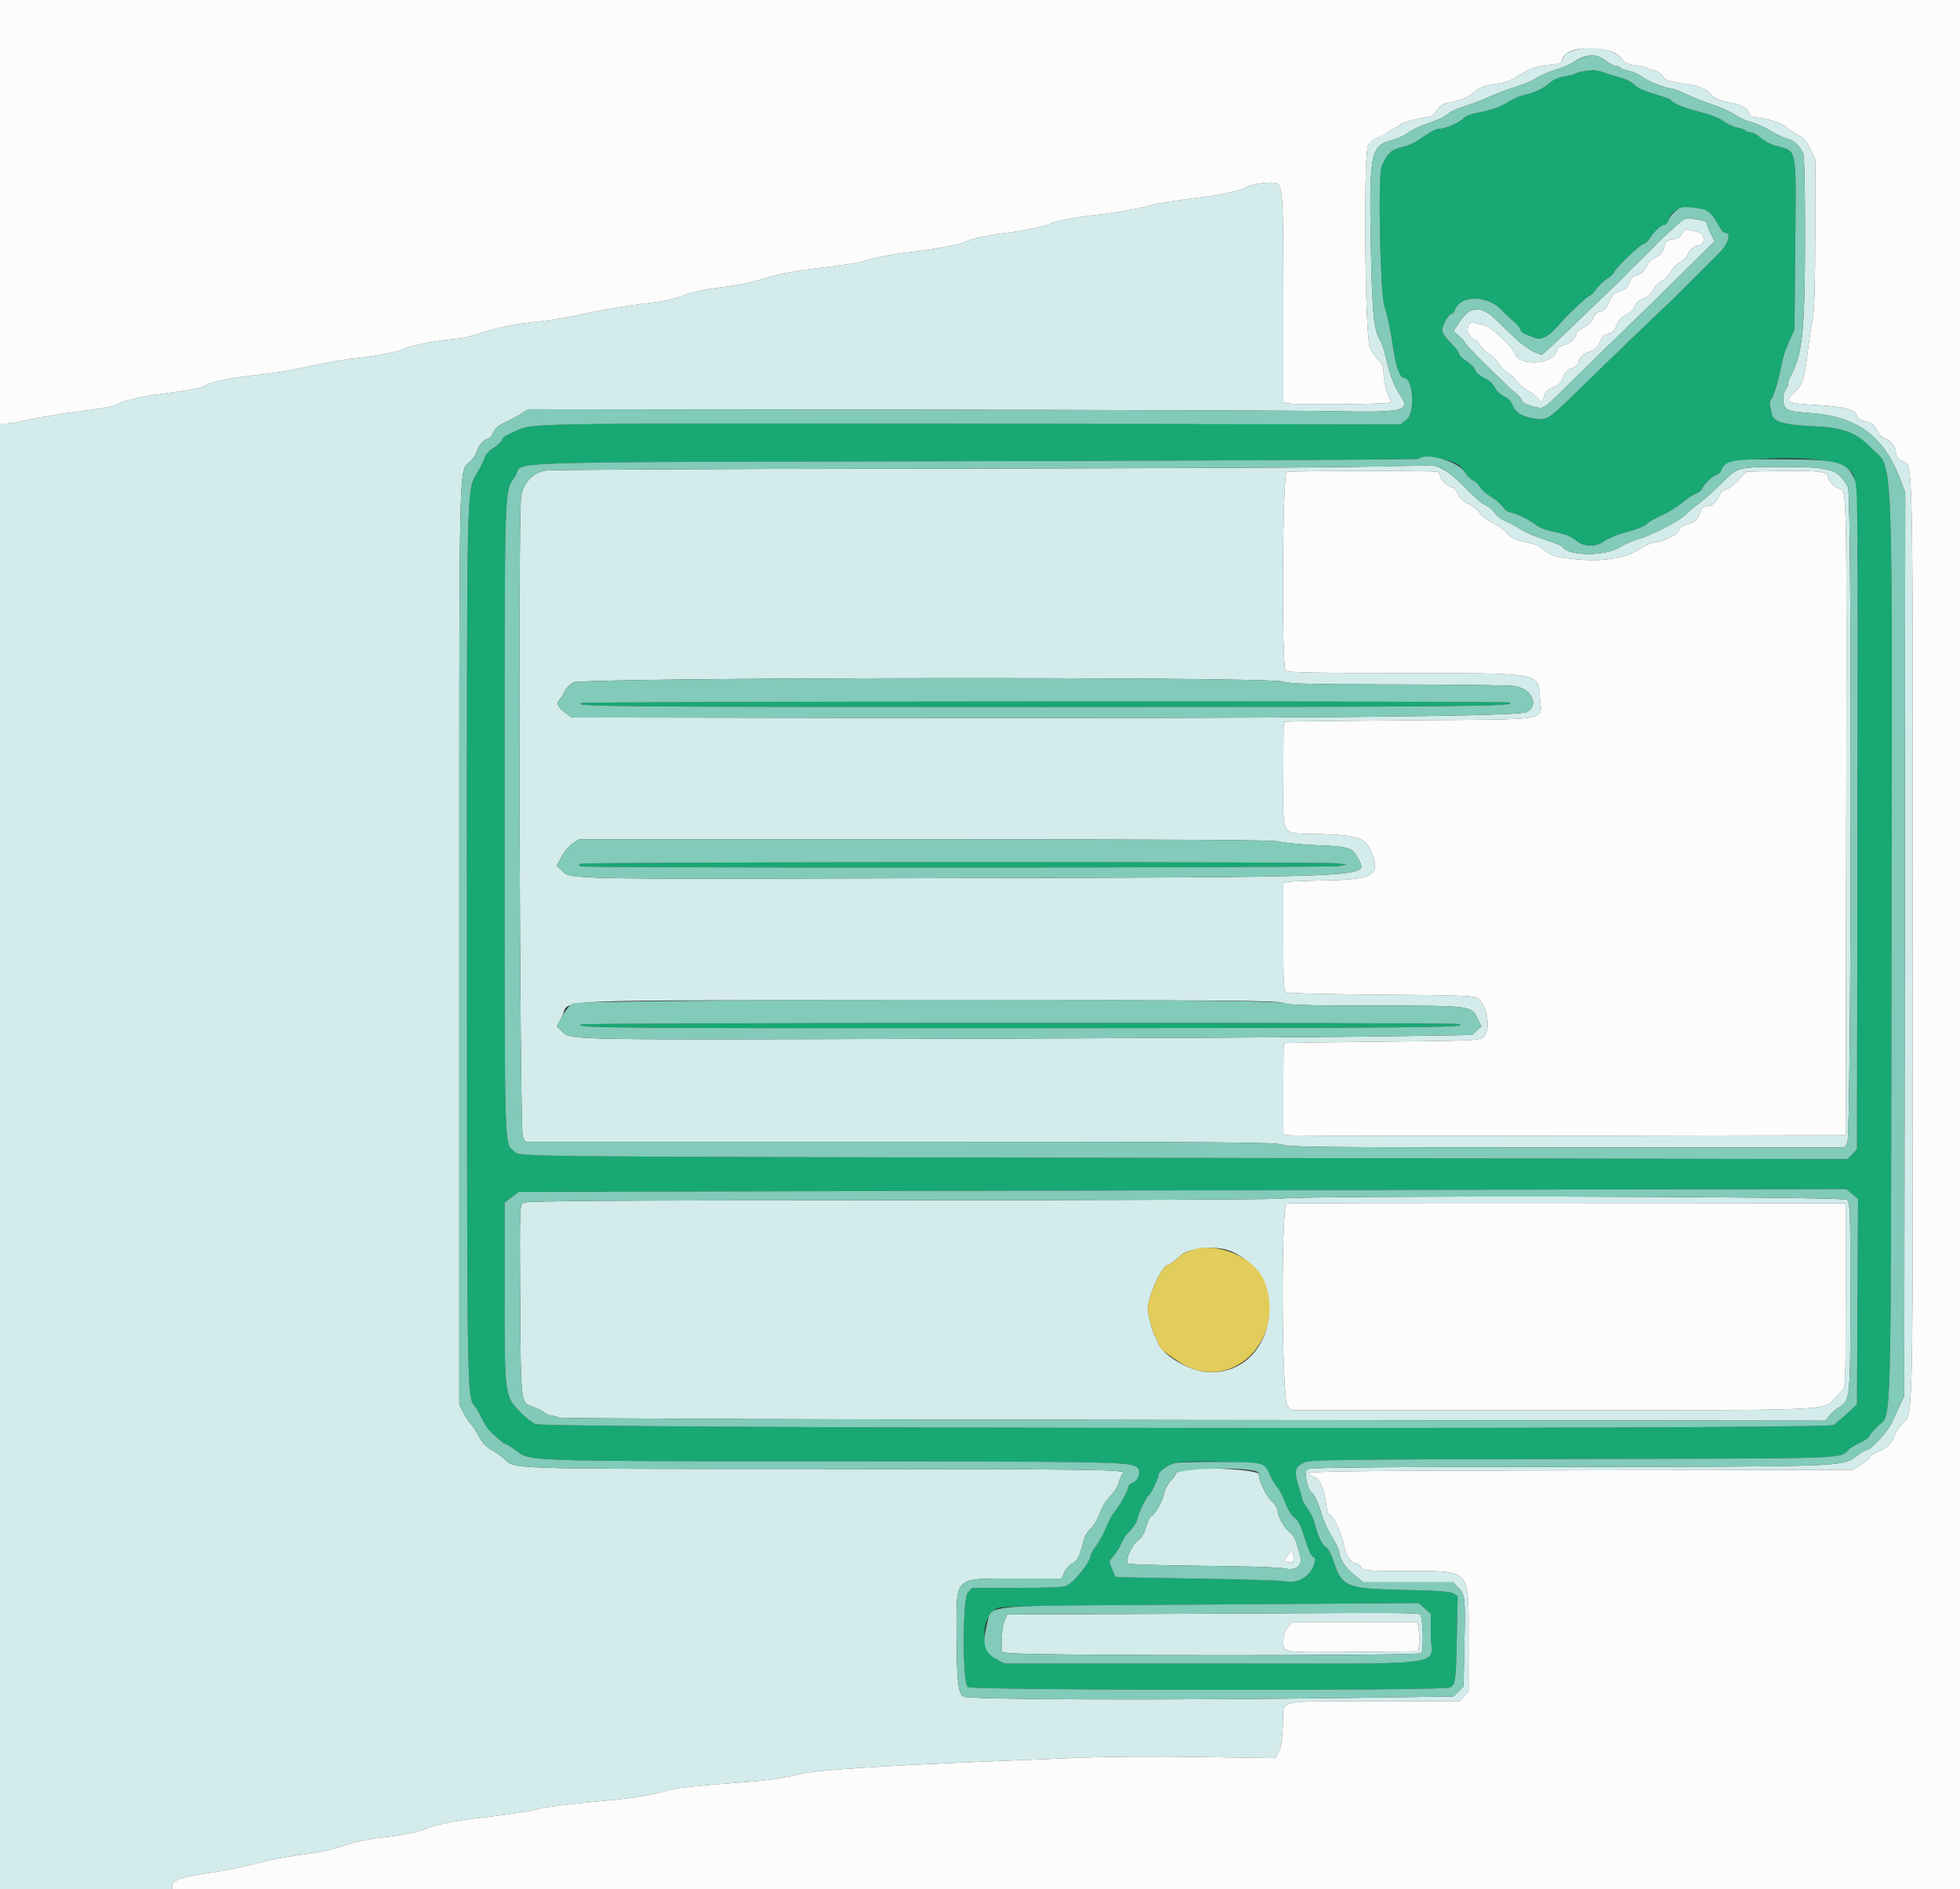 <svg id="svg" version="1.1" xmlns="http://www.w3.org/2000/svg" xmlns:xlink="http://www.w3.org/1999/xlink" width="400" height="385.455" viewBox="0, 0, 400,385.455"><rect x="0" y="0" width="400" height="385.455" fill="#333333" stroke="none"/><g id="svgg"><path id="path0" d="M323.047 14.557 C 322.411 14.650,321.716 14.862,321.504 15.029 C 321.292 15.195,320.291 15.452,319.280 15.598 C 318.105 15.768,317.060 16.221,316.387 16.852 C 315.212 17.953,312.924 19.031,310.937 19.419 C 310.216 19.560,308.782 20.195,307.750 20.830 C 305.950 21.937,304.664 22.375,300.868 23.171 C 299.913 23.371,298.942 23.791,298.710 24.103 C 298.151 24.853,295.142 26.203,293.925 26.249 C 292.986 26.285,292.614 26.479,289.444 28.591 C 288.609 29.147,287.323 29.732,286.586 29.890 C 283.984 30.450,283.224 31.114,281.953 33.944 C 281.196 35.629,281.673 59.852,282.515 62.451 C 283.256 64.741,283.670 66.735,284.467 71.866 C 284.955 75.002,285.793 77.146,286.531 77.146 C 288.417 77.146,288.856 84.161,287.060 85.607 L 285.833 86.596 199.136 86.466 C 113.837 86.339,108.920 86.394,106.268 87.513 C 103.221 88.800,102.644 89.138,102.447 89.759 C 102.325 90.144,101.539 90.883,100.701 91.401 C 99.828 91.941,99.074 92.755,98.935 93.308 C 98.802 93.838,98.108 95.270,97.393 96.491 C 95.188 100.251,95.273 96.375,95.300 192.453 C 95.325 284.955,95.327 285.061,96.855 286.849 C 97.189 287.240,97.822 288.341,98.262 289.296 C 98.702 290.251,99.399 291.379,99.811 291.803 C 101.175 293.208,102.978 294.696,103.316 294.696 C 103.500 294.696,104.464 295.318,105.460 296.078 C 108.205 298.174,107.466 298.150,170.106 298.177 C 227.378 298.201,230.936 298.274,232.103 299.440 C 232.919 300.256,232.439 301.937,231.233 302.486 C 230.709 302.725,230.280 303.127,230.280 303.380 C 230.280 304.046,228.557 307.183,227.562 308.327 C 227.093 308.867,226.303 310.306,225.808 311.524 C 225.313 312.743,224.380 314.474,223.736 315.371 C 223.092 316.268,222.565 317.149,222.565 317.330 C 222.565 318.651,219.430 322.650,217.672 323.570 C 217.108 323.866,213.783 324.012,207.614 324.012 L 198.399 324.012 197.514 324.953 C 196.433 326.104,196.389 342.932,197.463 344.227 C 198.045 344.927,294.508 345.027,295.920 344.329 C 297.021 343.784,297.133 342.968,297.308 334.173 L 297.479 325.626 296.570 325.109 C 295.907 324.732,293.096 324.540,286.210 324.398 C 274.696 324.162,273.801 323.780,272.101 318.376 C 271.707 317.123,271.072 316.000,270.573 315.673 C 269.752 315.135,268.826 313.132,268.283 310.719 C 268.141 310.090,267.517 308.823,266.896 307.903 C 266.275 306.982,265.767 306.094,265.767 305.928 C 265.767 305.762,265.407 304.481,264.968 303.081 C 264.043 300.135,264.266 299.320,266.254 298.380 C 267.353 297.860,273.902 297.778,320.926 297.689 C 378.615 297.581,375.325 297.695,377.302 295.746 C 377.587 295.465,378.645 294.838,379.653 294.353 C 380.661 293.867,381.485 293.291,381.485 293.073 C 381.485 292.854,382.229 291.958,383.138 291.082 C 386.097 288.231,385.863 296.055,386.015 194.793 C 386.175 88.001,386.496 96.061,381.901 91.429 C 378.565 88.067,376.291 87.252,369.335 86.924 C 363.981 86.672,361.902 86.019,361.583 84.491 C 361.471 83.952,361.303 83.132,361.210 82.670 C 361.117 82.208,361.270 81.601,361.549 81.320 C 362.042 80.826,363.058 77.277,363.748 73.639 C 363.934 72.660,364.567 70.835,365.155 69.584 L 366.225 67.310 366.371 50.781 C 366.562 29.301,366.886 30.974,362.289 29.727 C 361.384 29.481,360.059 28.768,359.345 28.141 C 358.631 27.514,357.689 27.001,357.252 27.001 C 356.816 27.001,356.363 26.847,356.247 26.659 C 356.131 26.471,355.383 26.196,354.585 26.048 C 353.787 25.900,352.531 25.321,351.795 24.762 C 350.988 24.150,349.069 23.394,346.973 22.865 C 343.722 22.043,341.458 21.108,340.967 20.387 C 340.852 20.218,339.334 19.667,337.594 19.163 C 335.566 18.575,334.115 17.906,333.551 17.298 C 333.068 16.777,331.809 16.125,330.753 15.851 C 329.697 15.577,328.179 15.109,327.379 14.812 C 325.931 14.274,325.252 14.234,323.047 14.557 M347.477 42.663 C 348.641 42.901,349.517 43.772,350.637 45.805 C 351.134 46.707,351.686 47.445,351.865 47.445 C 353.441 47.445,352.877 49.593,350.738 51.739 C 349.510 52.970,348.332 54.155,348.120 54.372 C 347.907 54.589,346.432 56.052,344.841 57.622 C 343.250 59.193,341.774 60.663,341.562 60.889 C 341.350 61.116,340.195 62.219,338.996 63.341 C 336.848 65.350,329.248 72.683,321.311 80.403 C 316.042 85.530,315.625 85.792,313.313 85.445 C 310.887 85.081,309.421 84.280,308.860 83.009 C 308.297 81.737,307.922 81.353,306.562 80.651 C 305.981 80.351,305.287 79.608,305.019 79.000 C 304.723 78.329,303.888 77.582,302.891 77.099 C 301.934 76.635,301.161 75.957,301.035 75.471 C 300.916 75.013,300.136 74.213,299.301 73.693 C 298.465 73.173,297.782 72.503,297.782 72.204 C 297.782 71.905,297.001 70.890,296.046 69.949 C 295.029 68.947,294.311 67.886,294.312 67.388 C 294.314 66.384,295.667 64.031,296.243 64.031 C 296.464 64.031,296.806 63.604,297.005 63.082 C 298.087 60.235,303.455 60.226,306.241 63.067 C 307.073 63.915,308.278 65.043,308.919 65.574 C 309.560 66.104,310.164 66.841,310.261 67.211 C 310.358 67.581,310.758 67.990,311.149 68.120 C 311.541 68.250,312.426 68.607,313.116 68.912 C 314.485 69.519,316.057 68.702,318.092 66.327 C 319.771 64.367,323.788 60.560,324.375 60.371 C 324.705 60.265,325.323 59.653,325.747 59.011 C 326.172 58.370,327.170 57.412,327.965 56.882 C 328.761 56.353,329.412 55.754,329.412 55.553 C 329.412 54.980,334.828 49.759,335.422 49.759 C 335.713 49.759,336.253 49.282,336.623 48.698 C 337.543 47.244,338.985 45.902,339.627 45.902 C 339.920 45.902,340.264 45.575,340.390 45.176 C 341.229 42.533,343.282 41.805,347.477 42.663 M294.844 93.774 C 297.342 94.448,298.114 94.927,298.929 96.308 C 299.347 97.016,300.108 97.787,300.622 98.021 C 301.135 98.255,301.784 98.875,302.065 99.400 C 302.346 99.924,303.319 100.789,304.229 101.322 C 305.138 101.855,306.241 102.795,306.680 103.412 C 307.119 104.028,307.770 104.534,308.127 104.536 C 309.035 104.541,312.452 106.200,313.537 107.162 C 314.034 107.603,315.422 108.156,316.622 108.392 C 319.329 108.922,320.677 109.434,321.698 110.319 C 323.121 111.553,325.733 111.672,327.189 110.569 C 327.881 110.045,329.402 109.332,330.569 108.985 C 334.978 107.675,335.410 107.508,336.166 106.820 C 336.592 106.432,337.958 105.665,339.200 105.116 C 340.443 104.566,342.264 103.440,343.247 102.613 C 344.230 101.786,345.516 100.928,346.104 100.705 C 346.693 100.483,347.287 99.995,347.423 99.620 C 347.731 98.773,349.838 96.818,350.442 96.818 C 350.687 96.818,351.091 96.375,351.337 95.833 C 352.676 92.896,373.869 92.620,376.974 95.500 C 379.334 97.688,379.200 93.135,379.084 167.086 L 378.978 234.461 378.014 235.488 L 377.049 236.516 242.623 236.273 C 102.062 236.020,106.235 236.058,105.036 234.997 C 102.854 233.065,102.989 237.578,102.989 166.974 C 102.989 96.220,102.848 100.788,105.148 97.144 C 107.126 94.011,97.130 94.336,198.712 94.103 C 248.514 93.989,289.385 93.772,289.536 93.621 C 289.953 93.203,293.059 93.293,294.844 93.774 M118.632 143.453 C 116.765 144.184,124.857 144.252,213.693 144.251 C 299.187 144.251,310.076 144.147,308.005 143.352 C 307.086 142.999,119.536 143.099,118.632 143.453 M118.632 176.240 C 117.937 176.512,117.951 176.552,118.825 176.786 C 120.137 177.137,271.386 177.071,273.288 176.719 L 274.831 176.433 272.945 176.163 C 270.381 175.795,119.577 175.870,118.632 176.240 M118.632 209.027 C 116.766 209.757,124.557 209.824,208.293 209.792 C 290.860 209.761,300.969 209.665,297.445 208.945 C 295.657 208.580,119.569 208.660,118.632 209.027 M377.996 243.632 L 379.196 244.641 379.087 265.604 L 378.978 286.567 377.049 288.346 C 375.988 289.324,374.694 290.415,374.172 290.771 C 372.815 291.696,111.300 291.503,109.291 290.575 C 108.619 290.265,107.404 289.345,106.590 288.531 C 102.918 284.859,102.989 285.351,102.989 263.709 L 102.989 245.362 104.406 244.282 L 105.822 243.202 183.962 243.006 C 226.939 242.899,287.909 242.769,319.450 242.717 L 376.797 242.623 377.996 243.632 M258.009 299.189 C 258.433 299.645,259.030 300.600,259.335 301.311 C 259.640 302.022,260.222 302.951,260.627 303.375 C 261.032 303.799,261.759 305.208,262.243 306.505 C 262.780 307.946,263.533 309.168,264.179 309.646 C 264.984 310.241,265.485 311.256,266.279 313.902 C 266.906 315.992,267.566 317.470,267.935 317.612 C 268.385 317.784,268.479 318.123,268.289 318.881 C 267.617 321.560,264.883 323.265,262.236 322.656 C 261.526 322.492,253.481 322.246,244.359 322.110 C 235.236 321.974,227.731 321.825,227.681 321.780 C 227.520 321.634,226.422 318.912,226.422 318.657 C 226.422 318.521,226.815 317.978,227.296 317.450 C 227.776 316.922,228.502 315.740,228.910 314.823 C 229.317 313.905,229.925 312.951,230.261 312.701 C 231.005 312.148,232.208 310.311,232.208 309.728 C 232.208 309.023,234.103 305.111,234.445 305.111 C 234.753 305.111,236.451 301.572,236.451 300.931 C 236.451 300.234,238.451 298.802,239.818 298.522 C 243.369 297.794,257.181 298.300,258.009 299.189 M290.769 328.193 L 291.996 329.288 291.996 333.565 C 291.996 340.200,297.745 339.441,247.483 339.441 L 205.003 339.441 203.473 338.620 C 199.934 336.724,200.051 329.740,203.649 328.118 C 204.585 327.696,211.802 327.602,275.630 327.188 L 289.543 327.097 290.769 328.193 " stroke="none" fill="#18a873" fill-rule="evenodd"></path><path id="path1" d="M322.662 9.906 C 320.147 10.471,319.294 10.939,318.943 11.948 C 318.604 12.920,318.355 13.035,316.077 13.268 C 313.259 13.557,312.289 13.911,309.547 15.651 C 308.213 16.497,306.929 16.951,305.387 17.121 C 303.081 17.376,302.131 17.761,300.482 19.112 C 299.464 19.946,297.705 20.604,295.468 20.988 C 294.499 21.154,293.859 21.600,293.200 22.567 C 292.594 23.457,291.978 23.915,291.387 23.915 C 290.206 23.915,286.126 24.985,285.849 25.367 C 285.631 25.667,285.039 25.996,282.160 27.417 C 279.603 28.679,279.512 28.755,279.151 29.923 C 278.260 32.809,278.548 66.502,279.500 70.677 C 279.632 71.256,280.328 72.353,281.046 73.115 C 282.085 74.217,282.353 74.818,282.353 76.053 C 282.353 78.046,283.428 81.763,284.020 81.813 C 284.270 81.834,284.041 81.990,283.510 82.160 C 282.385 82.520,264.060 82.646,262.777 82.303 L 261.909 82.070 261.909 62.307 C 261.909 39.850,261.815 38.087,260.571 37.422 C 259.712 36.962,255.316 37.513,254.388 38.196 C 253.646 38.741,249.732 39.674,246.480 40.080 C 240.852 40.783,235.252 41.639,234.915 41.847 C 234.322 42.214,227.037 43.554,224.301 43.800 C 220.641 44.129,215.141 45.127,214.614 45.558 C 214.036 46.030,207.973 47.288,204.629 47.629 C 201.758 47.922,197.555 48.871,196.914 49.372 C 196.314 49.841,189.446 51.104,185.342 51.500 C 182.737 51.751,177.738 52.720,176.278 53.256 C 175.126 53.678,171.679 54.204,164.942 54.985 C 162.011 55.325,158.528 56.019,156.456 56.677 C 153.086 57.747,150.999 58.156,144.648 58.994 C 143.057 59.204,140.684 59.798,139.374 60.313 C 138.064 60.828,136.068 61.366,134.938 61.509 C 128.604 62.305,124.029 63.009,121.119 63.636 C 115.529 64.841,113.708 65.166,110.318 65.563 C 104.816 66.207,102.527 66.623,99.711 67.488 C 95.053 68.920,94.759 68.987,91.996 69.238 C 88.667 69.540,83.838 70.527,82.546 71.170 C 81.339 71.770,76.271 72.759,72.710 73.089 C 71.225 73.226,68.274 73.694,66.152 74.128 C 64.031 74.562,61.080 75.163,59.595 75.465 C 58.110 75.766,54.552 76.274,51.688 76.592 C 46.833 77.132,42.753 78.009,41.851 78.707 C 41.294 79.139,37.896 79.774,32.594 80.436 C 28.377 80.963,25.619 81.638,23.822 82.581 C 23.112 82.954,19.956 83.495,14.851 84.118 C 11.810 84.490,7.140 85.313,3.976 86.034 C 3.086 86.237,1.828 86.403,1.179 86.403 L 0.000 86.403 0.000 236.066 L 0.000 385.728 17.551 385.728 L 35.101 385.728 35.101 384.800 C 35.101 383.704,37.222 382.926,42.044 382.252 C 45.937 381.707,49.704 380.946,53.423 379.952 C 55.121 379.499,58.332 378.881,60.559 378.579 C 65.852 377.862,67.683 377.466,71.066 376.309 C 72.664 375.762,75.689 375.164,78.110 374.915 C 82.104 374.505,85.615 373.775,87.367 372.992 C 88.731 372.383,93.055 371.492,96.625 371.086 C 102.646 370.401,108.540 369.536,109.740 369.162 C 111.190 368.709,116.098 368.093,123.819 367.394 C 129.330 366.895,133.449 366.204,136.355 365.290 C 137.730 364.857,143.180 364.265,150.627 363.740 C 156.370 363.335,159.652 362.875,163.294 361.967 C 166.328 361.210,179.797 360.305,200.193 359.488 C 204.966 359.297,213.472 358.943,219.094 358.702 C 225.348 358.434,235.329 358.356,244.809 358.503 L 260.303 358.742 260.975 357.481 C 261.458 356.575,261.696 355.006,261.819 351.915 C 262.031 346.595,259.757 347.167,280.732 347.161 L 297.819 347.155 298.765 346.135 L 299.711 345.114 299.711 334.649 C 299.711 319.920,300.280 320.570,287.364 320.552 C 278.720 320.541,278.273 320.504,277.814 319.769 C 277.549 319.344,277.116 318.991,276.853 318.984 C 275.736 318.954,274.688 317.513,274.310 315.488 C 273.788 312.691,272.002 308.968,271.182 308.968 C 271.021 308.968,270.783 308.077,270.654 306.987 C 270.301 304.009,269.292 301.667,268.247 301.405 C 267.762 301.284,267.273 300.943,267.160 300.649 C 266.986 300.195,275.341 300.098,322.581 300.009 L 378.206 299.904 379.864 298.826 C 380.776 298.234,381.616 297.505,381.730 297.206 C 381.845 296.907,382.516 296.472,383.221 296.239 C 384.823 295.710,386.343 294.221,386.681 292.850 C 386.823 292.274,387.440 291.282,388.053 290.645 C 390.530 288.068,390.357 295.470,390.357 192.307 C 390.357 89.905,390.464 94.965,388.268 94.130 C 387.349 93.781,386.885 93.012,386.885 91.839 C 386.885 91.044,385.338 89.489,384.546 89.488 C 384.241 89.487,383.645 88.851,383.221 88.074 C 382.398 86.566,381.897 86.190,380.257 85.847 C 379.688 85.727,379.117 85.300,378.989 84.896 C 378.550 83.512,376.471 82.952,370.631 82.644 C 364.468 82.320,364.070 82.054,366.404 79.823 C 367.878 78.415,368.264 77.198,368.908 71.938 C 369.219 69.392,369.689 66.268,369.951 64.995 C 370.279 63.405,370.439 57.972,370.460 47.637 L 370.492 32.594 369.463 30.435 C 368.676 28.783,368.098 28.117,366.995 27.593 C 366.203 27.218,365.190 26.515,364.745 26.033 C 363.981 25.206,359.869 23.915,357.999 23.915 C 357.579 23.915,357.131 23.584,357.002 23.178 C 356.684 22.176,355.289 21.322,353.480 21.021 C 351.308 20.660,349.735 20.003,349.167 19.221 C 348.390 18.152,346.459 17.436,343.054 16.954 C 340.395 16.578,339.842 16.372,339.430 15.603 C 339.156 15.090,338.428 14.581,337.759 14.434 C 337.107 14.291,336.307 14.031,335.982 13.857 C 335.657 13.683,334.571 13.434,333.569 13.305 C 332.177 13.126,331.570 12.822,330.996 12.016 C 329.800 10.336,325.543 9.259,322.662 9.906 M327.648 12.354 C 328.482 12.985,329.469 13.500,329.843 13.500 C 330.217 13.500,330.619 13.654,330.735 13.842 C 330.851 14.031,331.599 14.306,332.397 14.454 C 333.195 14.602,334.412 15.151,335.102 15.674 C 336.279 16.568,340.164 18.099,341.307 18.120 C 341.591 18.125,342.979 18.671,344.393 19.333 C 345.806 19.995,348.183 20.930,349.675 21.411 C 351.167 21.891,353.165 22.810,354.115 23.451 C 355.066 24.092,356.481 24.737,357.260 24.883 C 358.040 25.029,359.810 25.811,361.194 26.619 C 362.578 27.428,364.216 28.201,364.835 28.337 C 365.996 28.592,367.181 29.656,367.936 31.122 C 368.237 31.706,368.370 36.861,368.370 47.931 C 368.370 67.101,367.886 72.093,365.613 76.368 C 365.220 77.108,364.899 77.984,364.899 78.316 C 364.899 78.648,364.739 79.085,364.543 79.286 C 363.755 80.098,363.667 82.342,364.390 83.173 C 364.983 83.854,365.717 84.020,369.142 84.249 C 378.935 84.903,384.443 88.904,387.797 97.801 L 388.822 100.519 388.721 192.690 L 388.621 284.860 387.790 286.596 C 387.333 287.551,386.619 289.124,386.204 290.092 C 385.424 291.910,381.829 295.853,380.951 295.853 C 380.678 295.853,379.645 296.484,378.656 297.254 C 376.079 299.262,375.633 299.277,317.817 299.303 C 278.141 299.320,267.317 299.427,266.797 299.808 C 266.104 300.314,266.790 303.973,267.681 304.523 C 268.230 304.863,269.130 306.853,269.826 309.268 C 270.176 310.482,271.033 312.343,271.731 313.404 C 272.428 314.465,273.127 315.940,273.285 316.683 C 273.684 318.572,274.462 319.734,276.447 321.408 L 278.163 322.854 287.378 322.854 L 296.594 322.854 297.586 323.915 C 299.013 325.441,299.063 325.893,298.858 335.460 L 298.673 344.126 297.658 345.140 L 296.644 346.154 276.480 346.432 C 238.508 346.957,197.406 346.825,196.549 346.177 C 195.525 345.403,195.250 342.822,195.213 333.655 C 195.164 321.438,194.493 322.083,207.246 322.083 L 216.640 322.083 217.192 320.834 C 217.495 320.147,218.167 319.377,218.684 319.123 C 219.818 318.565,220.380 317.534,221.009 314.853 C 221.327 313.497,221.835 312.535,222.549 311.934 C 223.138 311.439,223.993 310.014,224.461 308.749 C 224.961 307.397,225.841 305.966,226.610 305.252 C 227.362 304.553,228.090 303.379,228.335 302.471 C 228.567 301.607,228.958 300.776,229.204 300.625 C 230.442 299.860,223.747 299.763,167.764 299.738 C 101.959 299.708,105.236 299.816,102.841 297.597 C 102.305 297.100,101.146 296.289,100.265 295.794 C 99.195 295.192,98.369 294.317,97.775 293.156 C 97.286 292.200,96.540 291.051,96.116 290.604 C 95.692 290.156,94.983 289.078,94.539 288.208 L 93.732 286.627 93.732 192.358 C 93.732 91.045,93.618 96.372,95.830 94.311 C 96.513 93.674,97.200 92.643,97.356 92.019 C 97.646 90.863,98.906 89.489,99.676 89.489 C 99.910 89.489,100.340 88.948,100.633 88.288 C 101.004 87.449,101.761 86.805,103.138 86.156 C 104.223 85.644,105.718 84.840,106.461 84.368 L 107.811 83.510 184.571 83.594 C 226.789 83.640,266.278 83.779,272.324 83.902 C 286.657 84.193,287.926 83.875,285.703 80.546 C 284.478 78.712,283.669 76.596,282.929 73.288 C 282.572 71.697,282.007 69.966,281.672 69.440 C 280.407 67.454,280.047 63.983,279.792 51.302 C 279.387 31.156,279.668 29.696,284.164 28.566 C 285.183 28.310,286.592 27.662,287.294 27.127 C 287.997 26.592,289.559 25.818,290.766 25.407 C 293.542 24.461,294.691 23.923,295.661 23.113 C 296.085 22.759,297.647 22.085,299.132 21.614 C 300.617 21.144,302.874 20.270,304.147 19.671 C 305.419 19.073,307.744 18.199,309.313 17.729 C 310.882 17.258,312.751 16.476,313.468 15.989 C 314.185 15.503,315.939 14.731,317.366 14.274 C 318.794 13.817,320.395 13.152,320.926 12.797 C 323.689 10.945,325.618 10.818,327.648 12.354 M341.948 46.134 C 340.887 47.099,339.894 48.006,339.740 48.149 C 339.348 48.514,335.589 52.276,335.058 52.835 C 334.817 53.089,334.204 53.673,333.697 54.132 C 333.190 54.591,332.409 55.381,331.961 55.888 C 331.514 56.395,330.743 57.176,330.248 57.624 C 329.754 58.072,326.840 60.868,323.774 63.838 C 320.708 66.808,317.403 69.954,316.430 70.828 L 314.661 72.418 313.068 71.801 C 312.192 71.462,310.347 70.092,308.968 68.756 C 307.589 67.421,305.853 65.754,305.111 65.052 C 302.201 62.300,299.953 62.490,297.882 65.663 L 296.632 67.579 297.786 68.591 C 298.420 69.147,298.939 69.731,298.939 69.887 C 298.939 70.145,303.244 74.565,305.525 76.650 C 306.040 77.120,306.830 77.902,307.281 78.386 C 307.732 78.871,308.644 79.699,309.306 80.227 C 309.969 80.755,310.511 81.378,310.511 81.612 C 310.511 82.134,311.915 82.798,313.742 83.141 C 315.088 83.393,315.205 83.306,320.317 78.247 C 323.180 75.414,328.217 70.492,331.510 67.310 C 334.803 64.127,340.292 58.755,343.706 55.370 L 349.914 49.217 349.113 47.613 C 348.673 46.732,348.312 45.815,348.312 45.577 C 348.312 45.145,347.770 44.971,345.227 44.583 C 344.032 44.402,343.654 44.581,341.948 46.134 M346.443 47.326 C 348.185 47.658,348.107 50.145,346.354 50.145 C 345.671 50.145,344.942 50.859,344.277 52.181 C 344.057 52.620,343.356 53.262,342.719 53.608 C 342.083 53.954,341.261 54.835,340.892 55.566 C 340.524 56.297,339.724 57.102,339.114 57.356 C 338.500 57.612,337.734 58.391,337.396 59.103 C 336.990 59.957,336.334 60.551,335.438 60.875 C 334.556 61.194,333.916 61.767,333.584 62.534 C 333.284 63.226,332.565 63.921,331.828 64.232 C 330.954 64.601,330.396 65.219,329.964 66.300 C 329.498 67.462,329.074 67.901,328.238 68.085 C 327.424 68.264,326.951 68.731,326.459 69.847 C 325.946 71.010,325.482 71.450,324.476 71.728 C 323.094 72.109,322.116 73.075,322.095 74.079 C 322.088 74.407,321.486 74.892,320.757 75.156 C 319.760 75.516,319.319 75.977,318.976 77.018 C 318.624 78.085,318.179 78.535,317.035 78.984 C 315.903 79.429,315.445 79.887,315.107 80.910 L 314.664 82.252 313.841 81.275 C 313.389 80.737,312.463 80.022,311.785 79.686 C 311.106 79.350,310.111 78.498,309.573 77.793 C 309.036 77.088,308.153 76.275,307.612 75.985 C 307.070 75.695,306.277 74.892,305.850 74.200 C 305.422 73.508,304.506 72.592,303.814 72.164 C 303.122 71.736,302.321 70.949,302.036 70.415 C 301.750 69.881,301.239 69.356,300.902 69.249 C 300.564 69.142,300.054 68.681,299.770 68.225 C 299.102 67.156,299.883 65.395,300.844 65.801 C 301.175 65.942,302.054 66.180,302.797 66.332 C 304.216 66.622,308.711 70.715,309.159 72.125 C 310.020 74.837,316.955 74.446,317.658 71.645 C 317.832 70.953,318.242 70.604,319.080 70.437 C 320.293 70.194,321.697 68.916,321.697 68.054 C 321.697 67.785,322.348 67.248,323.144 66.859 C 324.038 66.422,324.801 65.674,325.142 64.899 C 325.446 64.207,325.982 63.645,326.336 63.645 C 327.160 63.645,328.134 62.564,328.654 61.072 C 328.964 60.183,329.427 59.790,330.566 59.449 C 331.757 59.092,332.169 58.720,332.553 57.657 C 332.820 56.920,333.270 56.316,333.553 56.316 C 334.462 56.316,335.889 55.146,336.125 54.207 C 336.262 53.658,336.930 53.013,337.801 52.588 C 338.918 52.042,339.327 51.559,339.595 50.474 C 339.900 49.241,340.117 49.040,341.359 48.841 C 342.351 48.682,342.934 48.317,343.308 47.619 C 343.711 46.866,344.032 46.686,344.630 46.878 C 345.064 47.017,345.880 47.219,346.443 47.326 M274.253 95.296 C 265.661 95.438,225.911 95.589,185.921 95.631 C 145.931 95.672,112.370 95.845,111.342 96.014 C 108.684 96.451,106.671 98.665,106.327 101.531 C 105.700 106.745,106.054 231.046,106.698 232.029 L 107.321 232.980 183.797 232.980 C 250.902 232.980,260.442 233.051,261.657 233.558 C 262.867 234.064,270.211 234.137,319.712 234.137 L 376.382 234.137 377.005 233.186 C 377.838 231.915,377.976 100.901,377.146 99.416 C 375.074 95.710,373.832 95.314,364.127 95.263 C 355.890 95.219,354.618 95.435,352.805 97.190 C 348.781 101.083,347.973 101.816,346.582 102.831 C 345.737 103.449,344.695 104.322,344.268 104.772 C 342.884 106.229,337.398 109.090,334.041 110.107 C 332.874 110.460,331.473 111.068,330.928 111.458 C 328.018 113.539,320.110 113.589,318.840 111.533 C 318.712 111.326,317.167 110.708,315.407 110.160 C 313.647 109.611,311.435 108.673,310.491 108.074 C 309.547 107.476,308.053 106.668,307.169 106.279 C 306.286 105.889,305.356 105.182,305.102 104.708 C 304.848 104.234,304.182 103.610,303.622 103.321 C 302.215 102.596,302.000 102.414,298.592 99.064 C 295.362 95.890,293.499 94.845,291.274 94.963 C 290.504 95.004,282.845 95.154,274.253 95.296 M293.315 96.280 C 293.650 96.409,293.925 96.831,293.925 97.218 C 293.925 97.915,295.777 99.518,296.583 99.518 C 296.812 99.518,297.242 100.096,297.537 100.804 C 297.913 101.704,298.584 102.328,299.771 102.887 C 300.704 103.325,301.700 104.117,301.982 104.646 C 302.265 105.174,303.438 106.083,304.589 106.665 C 305.740 107.248,306.982 108.106,307.350 108.574 C 308.275 109.750,309.380 110.278,311.889 110.742 C 313.363 111.014,314.403 111.485,315.185 112.232 C 315.813 112.832,316.962 113.443,317.736 113.588 C 324.856 114.924,331.113 114.364,334.547 112.085 C 335.691 111.325,337.060 110.704,337.589 110.704 C 338.430 110.704,339.754 110.227,341.755 109.201 C 342.073 109.038,342.503 108.534,342.709 108.080 C 342.920 107.619,343.599 107.147,344.252 107.008 C 345.786 106.683,346.670 105.866,346.971 104.492 C 347.141 103.717,347.451 103.375,347.983 103.375 C 349.258 103.375,350.277 102.613,350.858 101.223 C 351.222 100.350,351.667 99.904,352.174 99.904 C 352.594 99.904,353.717 99.079,354.668 98.071 L 356.398 96.239 362.674 96.113 C 370.325 95.958,372.994 96.222,373.012 97.135 C 373.031 98.086,374.295 99.441,375.428 99.726 C 376.920 100.100,376.902 99.181,376.778 168.177 L 376.663 231.630 320.154 231.735 C 289.074 231.793,263.255 231.747,262.777 231.632 L 261.909 231.422 261.909 222.172 C 261.909 217.084,261.953 212.884,262.006 212.837 C 262.059 212.791,271.067 212.661,282.024 212.548 C 300.914 212.354,301.987 212.305,302.756 211.608 C 304.367 210.150,303.558 205.001,301.504 203.637 C 300.821 203.183,297.374 203.063,281.978 202.957 C 271.163 202.882,262.991 202.673,262.595 202.461 C 261.963 202.123,261.909 201.241,261.909 191.122 L 261.909 180.150 262.777 179.958 C 263.255 179.852,266.770 179.712,270.588 179.646 C 279.806 179.488,281.523 178.623,280.247 174.781 C 278.998 171.022,277.619 170.426,269.641 170.194 C 260.985 169.943,261.909 171.361,261.909 158.328 C 261.909 152.289,261.953 147.310,262.006 147.262 C 262.059 147.215,273.616 147.085,287.688 146.973 C 317.385 146.737,314.556 147.224,314.265 142.400 C 313.949 137.162,315.128 137.366,285.034 137.339 C 268.305 137.324,262.721 137.205,262.372 136.856 C 261.519 136.003,261.725 96.537,262.584 96.312 C 263.614 96.043,292.618 96.013,293.315 96.280 M261.681 139.059 C 263.258 139.538,267.224 139.637,285.404 139.657 C 297.409 139.669,308.090 139.820,309.138 139.992 C 312.634 140.566,314.167 143.910,311.572 145.299 C 309.876 146.207,263.972 146.614,178.562 146.481 L 116.623 146.384 115.206 145.303 C 113.712 144.164,113.476 143.489,114.276 142.651 C 114.544 142.370,114.975 141.663,115.233 141.079 C 115.491 140.495,116.270 139.671,116.964 139.248 C 118.675 138.205,258.265 138.023,261.681 139.059 M261.016 171.701 C 261.614 171.942,265.038 172.279,268.627 172.449 C 275.678 172.784,275.927 172.869,277.285 175.406 C 279.236 179.052,281.006 178.975,189.973 179.197 C 112.300 179.386,116.677 179.489,114.456 177.420 L 113.624 176.645 114.591 174.826 C 115.123 173.826,116.141 172.615,116.853 172.135 L 118.147 171.263 189.039 171.263 C 241.040 171.263,260.220 171.380,261.016 171.701 M261.716 204.618 C 262.971 205.070,266.521 205.177,280.726 205.190 C 300.427 205.209,300.283 205.191,301.570 207.854 L 302.318 209.403 301.369 210.295 L 300.421 211.186 281.069 211.482 C 270.425 211.645,229.432 211.864,189.973 211.968 C 112.308 212.174,116.677 212.276,114.460 210.211 L 113.633 209.439 114.693 207.412 C 116.601 203.767,108.589 204.125,189.007 204.091 C 250.054 204.066,260.393 204.141,261.716 204.618 M261.716 244.574 C 260.868 244.749,225.795 244.903,183.777 244.915 C 122.323 244.933,107.248 245.034,106.704 245.431 C 106.074 245.893,106.037 247.202,106.150 265.200 C 106.284 286.567,106.242 286.214,108.736 287.027 C 109.500 287.276,110.539 287.802,111.045 288.195 C 111.551 288.588,112.341 288.910,112.800 288.910 C 113.260 288.910,113.800 289.064,114.002 289.253 C 114.213 289.450,169.037 289.654,243.483 289.735 L 372.598 289.875 373.217 288.991 C 373.558 288.504,374.483 287.699,375.273 287.200 C 377.600 285.731,377.628 285.466,377.628 264.335 C 377.628 246.522,377.587 245.406,376.922 244.804 C 376.145 244.101,265.078 243.878,261.716 244.574 M376.663 264.298 C 376.663 282.575,376.643 283.101,375.892 283.827 C 375.468 284.237,374.829 284.898,374.473 285.295 C 372.182 287.849,374.453 287.753,316.144 287.753 L 263.591 287.753 262.750 286.786 C 261.561 285.417,261.401 245.899,262.584 245.588 C 262.956 245.491,288.775 245.435,319.961 245.464 L 376.663 245.516 376.663 264.298 M251.173 255.298 C 263.930 260.774,260.173 280.668,246.515 279.964 C 242.638 279.764,237.055 276.429,236.258 273.837 C 236.100 273.323,235.828 272.722,235.653 272.502 C 235.304 272.062,234.552 269.329,234.277 267.502 C 233.936 265.232,237.101 258.052,238.443 258.052 C 238.745 258.052,239.816 257.252,240.919 256.204 C 242.642 254.565,248.302 254.065,251.173 255.298 M240.791 300.108 C 240.313 300.300,239.923 300.613,239.923 300.803 C 239.923 300.993,239.472 301.599,238.921 302.150 C 238.370 302.701,237.754 303.897,237.552 304.807 C 237.165 306.552,235.539 309.354,234.914 309.354 C 234.710 309.354,234.268 310.305,233.930 311.467 C 233.506 312.927,232.975 313.822,232.213 314.365 C 230.987 315.238,229.557 318.429,230.134 319.006 C 230.339 319.211,236.961 319.421,245.526 319.495 C 254.400 319.571,261.243 319.793,262.228 320.036 C 264.522 320.602,265.950 319.370,265.323 317.365 C 265.106 316.672,264.751 315.461,264.533 314.674 C 264.316 313.887,263.726 312.974,263.222 312.643 C 262.191 311.968,260.752 309.398,260.752 308.232 C 260.752 307.810,260.204 306.952,259.534 306.326 C 258.376 305.243,256.896 302.158,256.895 300.824 C 256.895 299.760,243.173 299.151,240.791 300.108 M263.918 318.686 C 263.760 318.843,263.252 318.873,262.789 318.751 L 261.946 318.531 262.788 317.392 L 263.630 316.253 263.917 317.327 C 264.074 317.917,264.075 318.529,263.918 318.686 M233.441 329.315 L 205.552 329.417 204.994 330.752 C 204.687 331.486,204.436 333.213,204.436 334.589 L 204.436 337.091 205.689 337.281 C 209.529 337.863,289.590 337.894,290.072 337.314 C 290.573 336.710,290.415 330.286,289.877 329.416 C 289.720 329.162,284.704 329.059,275.484 329.120 C 267.699 329.172,248.780 329.259,233.441 329.315 M289.498 332.217 C 289.628 332.911,289.679 334.256,289.612 335.206 L 289.489 336.933 276.953 337.045 C 261.448 337.183,261.909 337.247,261.909 334.952 C 261.909 333.716,262.166 332.873,262.777 332.098 L 263.645 330.997 276.453 330.976 L 289.261 330.955 289.498 332.217 " stroke="none" fill="#d3ebeb" fill-rule="evenodd"></path><path id="path2" d="M0.000 43.202 L 0.000 86.403 1.179 86.403 C 1.828 86.403,3.086 86.237,3.976 86.034 C 7.140 85.313,11.810 84.490,14.851 84.118 C 19.956 83.495,23.112 82.954,23.822 82.581 C 25.619 81.638,28.377 80.963,32.594 80.436 C 37.896 79.774,41.294 79.139,41.851 78.707 C 42.753 78.009,46.833 77.132,51.688 76.592 C 54.552 76.274,58.110 75.766,59.595 75.465 C 61.080 75.163,64.031 74.562,66.152 74.128 C 68.274 73.694,71.225 73.226,72.710 73.089 C 76.271 72.759,81.339 71.770,82.546 71.170 C 83.838 70.527,88.667 69.540,91.996 69.238 C 94.759 68.987,95.053 68.920,99.711 67.488 C 102.527 66.623,104.816 66.207,110.318 65.563 C 113.708 65.166,115.529 64.841,121.119 63.636 C 124.029 63.009,128.604 62.305,134.938 61.509 C 136.068 61.366,138.064 60.828,139.374 60.313 C 140.684 59.798,143.057 59.204,144.648 58.994 C 150.999 58.156,153.086 57.747,156.456 56.677 C 158.528 56.019,162.011 55.325,164.942 54.985 C 171.679 54.204,175.126 53.678,176.278 53.256 C 177.738 52.720,182.737 51.751,185.342 51.500 C 189.446 51.104,196.314 49.841,196.914 49.372 C 197.555 48.871,201.758 47.922,204.629 47.629 C 207.973 47.288,214.036 46.030,214.614 45.558 C 215.141 45.127,220.641 44.129,224.301 43.800 C 227.037 43.554,234.322 42.214,234.915 41.847 C 235.252 41.639,240.852 40.783,246.480 40.080 C 249.732 39.674,253.646 38.741,254.388 38.196 C 255.316 37.513,259.712 36.962,260.571 37.422 C 261.815 38.087,261.909 39.850,261.909 62.307 L 261.909 82.070 262.777 82.303 C 264.060 82.646,282.385 82.520,283.510 82.160 C 284.041 81.990,284.270 81.834,284.020 81.813 C 283.428 81.763,282.353 78.046,282.353 76.053 C 282.353 74.818,282.085 74.217,281.046 73.115 C 280.328 72.353,279.632 71.256,279.500 70.677 C 278.545 66.488,278.261 32.829,279.156 29.894 C 279.404 29.080,279.959 28.533,281.027 28.052 C 281.862 27.675,282.806 27.196,283.124 26.988 C 283.443 26.780,284.137 26.397,284.667 26.138 C 285.198 25.879,285.729 25.532,285.849 25.367 C 286.126 24.985,290.206 23.915,291.387 23.915 C 291.978 23.915,292.594 23.457,293.200 22.567 C 293.859 21.600,294.499 21.154,295.468 20.988 C 297.705 20.604,299.464 19.946,300.482 19.112 C 302.131 17.761,303.081 17.376,305.387 17.121 C 306.929 16.951,308.213 16.497,309.547 15.651 C 312.293 13.908,313.259 13.557,316.103 13.265 C 318.363 13.034,318.648 12.909,318.863 12.055 C 319.612 9.070,328.870 9.030,330.987 12.003 C 331.571 12.823,332.170 13.125,333.569 13.305 C 334.571 13.434,335.657 13.683,335.982 13.857 C 336.307 14.031,337.107 14.291,337.759 14.434 C 338.428 14.581,339.156 15.090,339.430 15.603 C 339.842 16.372,340.395 16.578,343.054 16.954 C 346.459 17.436,348.390 18.152,349.167 19.221 C 349.735 20.003,351.308 20.660,353.480 21.021 C 355.289 21.322,356.684 22.176,357.002 23.178 C 357.131 23.584,357.579 23.915,357.999 23.915 C 359.869 23.915,363.981 25.206,364.745 26.033 C 365.190 26.515,366.203 27.218,366.995 27.593 C 368.098 28.117,368.676 28.783,369.463 30.435 L 370.492 32.594 370.460 47.637 C 370.439 57.972,370.279 63.405,369.951 64.995 C 369.689 66.268,369.219 69.392,368.908 71.938 C 368.264 77.198,367.878 78.415,366.404 79.823 C 364.070 82.054,364.468 82.320,370.631 82.644 C 376.471 82.952,378.550 83.512,378.989 84.896 C 379.117 85.300,379.688 85.727,380.257 85.847 C 381.897 86.190,382.398 86.566,383.221 88.074 C 383.645 88.851,384.266 89.487,384.600 89.488 C 385.374 89.489,386.885 91.080,386.885 91.893 C 386.885 93.013,387.363 93.786,388.268 94.130 C 390.464 94.965,390.357 89.905,390.357 192.307 C 390.357 295.470,390.530 288.068,388.053 290.645 C 387.440 291.282,386.823 292.274,386.681 292.850 C 386.343 294.221,384.823 295.710,383.221 296.239 C 382.516 296.472,381.845 296.907,381.730 297.206 C 381.616 297.505,380.776 298.234,379.864 298.826 L 378.206 299.904 322.581 300.009 C 275.341 300.098,266.986 300.195,267.160 300.649 C 267.273 300.943,267.762 301.284,268.247 301.405 C 269.292 301.667,270.301 304.009,270.654 306.987 C 270.783 308.077,271.021 308.968,271.182 308.968 C 272.002 308.968,273.788 312.691,274.310 315.488 C 274.688 317.513,275.736 318.954,276.853 318.984 C 277.116 318.991,277.549 319.344,277.814 319.769 C 278.273 320.504,278.720 320.541,287.364 320.552 C 300.280 320.570,299.711 319.920,299.711 334.649 L 299.711 345.114 298.765 346.135 L 297.819 347.155 280.732 347.161 C 259.757 347.167,262.031 346.595,261.819 351.915 C 261.696 355.006,261.458 356.575,260.975 357.481 L 260.303 358.742 244.809 358.503 C 235.329 358.356,225.348 358.434,219.094 358.702 C 213.472 358.943,204.966 359.297,200.193 359.488 C 179.797 360.305,166.328 361.210,163.294 361.967 C 159.652 362.875,156.370 363.335,150.627 363.740 C 143.180 364.265,137.730 364.857,136.355 365.290 C 133.449 366.204,129.330 366.895,123.819 367.394 C 116.098 368.093,111.190 368.709,109.740 369.162 C 108.540 369.536,102.646 370.401,96.625 371.086 C 93.055 371.492,88.731 372.383,87.367 372.992 C 85.615 373.775,82.104 374.505,78.110 374.915 C 75.689 375.164,72.664 375.762,71.066 376.309 C 67.683 377.466,65.852 377.862,60.559 378.579 C 58.332 378.881,55.121 379.499,53.423 379.952 C 49.704 380.946,45.937 381.707,42.044 382.252 C 37.222 382.926,35.101 383.704,35.101 384.800 L 35.101 385.728 217.551 385.728 L 400.000 385.728 400.000 192.864 L 400.000 0.000 200.000 0.000 L 0.000 0.000 0.000 43.202 M343.308 47.619 C 342.934 48.317,342.351 48.682,341.359 48.841 C 340.117 49.040,339.900 49.241,339.595 50.474 C 339.327 51.559,338.918 52.042,337.801 52.588 C 336.930 53.013,336.262 53.658,336.125 54.207 C 335.889 55.146,334.462 56.316,333.553 56.316 C 333.270 56.316,332.820 56.920,332.553 57.657 C 332.169 58.720,331.757 59.092,330.566 59.449 C 329.427 59.790,328.964 60.183,328.654 61.072 C 328.134 62.564,327.160 63.645,326.336 63.645 C 325.982 63.645,325.446 64.207,325.142 64.899 C 324.801 65.674,324.038 66.422,323.144 66.859 C 322.348 67.248,321.697 67.785,321.697 68.054 C 321.697 68.916,320.293 70.194,319.080 70.437 C 318.242 70.604,317.832 70.953,317.658 71.645 C 316.955 74.446,310.020 74.837,309.159 72.125 C 308.711 70.715,304.216 66.622,302.797 66.332 C 302.054 66.180,301.175 65.942,300.844 65.801 C 299.883 65.395,299.102 67.156,299.770 68.225 C 300.054 68.681,300.564 69.142,300.902 69.249 C 301.239 69.356,301.750 69.881,302.036 70.415 C 302.321 70.949,303.122 71.736,303.814 72.164 C 304.506 72.592,305.422 73.508,305.850 74.200 C 306.277 74.892,307.070 75.695,307.612 75.985 C 308.153 76.275,309.036 77.088,309.573 77.793 C 310.111 78.498,311.106 79.350,311.785 79.686 C 312.463 80.022,313.389 80.737,313.841 81.275 L 314.664 82.252 315.107 80.910 C 315.445 79.887,315.903 79.429,317.035 78.984 C 318.179 78.535,318.624 78.085,318.976 77.018 C 319.319 75.977,319.760 75.516,320.757 75.156 C 321.486 74.892,322.088 74.407,322.095 74.079 C 322.116 73.075,323.094 72.109,324.476 71.728 C 325.482 71.450,325.946 71.010,326.459 69.847 C 326.951 68.731,327.424 68.264,328.238 68.085 C 329.074 67.901,329.498 67.462,329.964 66.300 C 330.396 65.219,330.954 64.601,331.828 64.232 C 332.565 63.921,333.284 63.226,333.584 62.534 C 333.916 61.767,334.556 61.194,335.438 60.875 C 336.334 60.551,336.990 59.957,337.396 59.103 C 337.734 58.391,338.500 57.612,339.114 57.356 C 339.724 57.102,340.524 56.297,340.892 55.566 C 341.261 54.835,342.083 53.954,342.719 53.608 C 343.356 53.262,344.057 52.620,344.277 52.181 C 344.942 50.859,345.671 50.145,346.354 50.145 C 348.107 50.145,348.185 47.658,346.443 47.326 C 345.880 47.219,345.064 47.017,344.630 46.878 C 344.032 46.686,343.711 46.866,343.308 47.619 M262.584 96.312 C 261.725 96.537,261.519 136.003,262.372 136.856 C 262.721 137.205,268.305 137.324,285.034 137.339 C 315.128 137.366,313.949 137.162,314.265 142.400 C 314.556 147.224,317.385 146.737,287.688 146.973 C 273.616 147.085,262.059 147.215,262.006 147.262 C 261.953 147.310,261.909 152.289,261.909 158.328 C 261.909 171.361,260.985 169.943,269.641 170.194 C 277.619 170.426,278.998 171.022,280.247 174.781 C 281.523 178.623,279.806 179.488,270.588 179.646 C 266.770 179.712,263.255 179.852,262.777 179.958 L 261.909 180.150 261.909 191.122 C 261.909 201.241,261.963 202.123,262.595 202.461 C 262.991 202.673,271.163 202.882,281.978 202.957 C 297.374 203.063,300.821 203.183,301.504 203.637 C 303.558 205.001,304.367 210.150,302.756 211.608 C 301.987 212.305,300.914 212.354,282.024 212.548 C 271.067 212.661,262.059 212.791,262.006 212.837 C 261.953 212.884,261.909 217.084,261.909 222.172 L 261.909 231.422 262.777 231.632 C 263.255 231.747,289.074 231.793,320.154 231.735 L 376.663 231.630 376.778 168.177 C 376.902 99.181,376.920 100.100,375.428 99.726 C 374.295 99.441,373.031 98.086,373.012 97.135 C 372.994 96.222,370.325 95.958,362.674 96.113 L 356.398 96.239 354.668 98.071 C 353.717 99.079,352.594 99.904,352.174 99.904 C 351.667 99.904,351.222 100.350,350.858 101.223 C 350.277 102.613,349.258 103.375,347.983 103.375 C 347.451 103.375,347.141 103.717,346.971 104.492 C 346.670 105.866,345.786 106.683,344.252 107.008 C 343.599 107.147,342.920 107.619,342.709 108.080 C 342.503 108.534,342.073 109.038,341.755 109.201 C 339.754 110.227,338.430 110.704,337.589 110.704 C 337.060 110.704,335.691 111.325,334.547 112.085 C 331.113 114.364,324.856 114.924,317.736 113.588 C 316.962 113.443,315.813 112.832,315.185 112.232 C 314.403 111.485,313.363 111.014,311.889 110.742 C 309.380 110.278,308.275 109.750,307.350 108.574 C 306.982 108.106,305.740 107.248,304.589 106.665 C 303.438 106.083,302.265 105.174,301.982 104.646 C 301.700 104.117,300.704 103.325,299.771 102.887 C 298.584 102.328,297.913 101.704,297.537 100.804 C 297.242 100.096,296.812 99.518,296.583 99.518 C 295.777 99.518,293.925 97.915,293.925 97.218 C 293.925 96.831,293.650 96.409,293.315 96.280 C 292.618 96.013,263.614 96.043,262.584 96.312 M262.584 245.588 C 261.401 245.899,261.561 285.417,262.750 286.786 L 263.591 287.753 316.144 287.753 C 374.453 287.753,372.182 287.849,374.473 285.295 C 374.829 284.898,375.468 284.237,375.892 283.827 C 376.643 283.101,376.663 282.575,376.663 264.298 L 376.663 245.516 319.961 245.464 C 288.775 245.435,262.956 245.491,262.584 245.588 M262.788 317.392 L 261.946 318.531 262.789 318.751 C 263.921 319.048,264.262 318.617,263.917 317.327 L 263.630 316.253 262.788 317.392 M262.777 332.098 C 262.166 332.873,261.909 333.716,261.909 334.952 C 261.909 337.247,261.448 337.183,276.953 337.045 L 289.489 336.933 289.612 335.206 C 289.679 334.256,289.628 332.911,289.498 332.217 L 289.261 330.955 276.453 330.976 L 263.645 330.997 262.777 332.098 " stroke="none" fill="#fbfcfb" fill-rule="evenodd"></path><path id="path3" d="M323.047 11.698 C 322.411 11.947,321.456 12.441,320.926 12.797 C 320.395 13.152,318.794 13.817,317.366 14.274 C 315.939 14.731,314.185 15.503,313.468 15.989 C 312.751 16.476,310.882 17.258,309.313 17.729 C 307.744 18.199,305.419 19.073,304.147 19.671 C 302.874 20.270,300.617 21.144,299.132 21.614 C 297.647 22.085,296.085 22.759,295.661 23.113 C 294.691 23.923,293.542 24.461,290.766 25.407 C 289.559 25.818,287.997 26.592,287.294 27.127 C 286.592 27.662,285.183 28.310,284.164 28.566 C 279.668 29.696,279.387 31.156,279.792 51.302 C 280.047 63.983,280.407 67.454,281.672 69.440 C 282.007 69.966,282.572 71.697,282.929 73.288 C 283.669 76.596,284.478 78.712,285.703 80.546 C 287.926 83.875,286.657 84.193,272.324 83.902 C 266.278 83.779,226.789 83.640,184.571 83.594 L 107.811 83.510 106.461 84.368 C 105.718 84.840,104.223 85.644,103.138 86.156 C 101.761 86.805,101.004 87.449,100.633 88.288 C 100.340 88.948,99.910 89.489,99.676 89.489 C 98.906 89.489,97.646 90.863,97.356 92.019 C 97.200 92.643,96.513 93.674,95.830 94.311 C 93.618 96.372,93.732 91.045,93.732 192.358 L 93.732 286.627 94.539 288.208 C 94.983 289.078,95.692 290.156,96.116 290.604 C 96.540 291.051,97.286 292.200,97.775 293.156 C 98.369 294.317,99.195 295.192,100.265 295.794 C 101.146 296.289,102.305 297.100,102.841 297.597 C 105.236 299.816,101.959 299.708,167.764 299.738 C 223.747 299.763,230.442 299.860,229.204 300.625 C 228.958 300.776,228.567 301.607,228.335 302.471 C 228.090 303.379,227.362 304.553,226.610 305.252 C 225.841 305.966,224.961 307.397,224.461 308.749 C 223.993 310.014,223.138 311.439,222.549 311.934 C 221.835 312.535,221.327 313.497,221.009 314.853 C 220.380 317.534,219.818 318.565,218.684 319.123 C 218.167 319.377,217.495 320.147,217.192 320.834 L 216.640 322.083 207.246 322.083 C 194.493 322.083,195.164 321.438,195.213 333.655 C 195.250 342.822,195.525 345.403,196.549 346.177 C 197.406 346.825,238.508 346.957,276.480 346.432 L 296.644 346.154 297.658 345.140 L 298.673 344.126 298.858 335.460 C 299.063 325.893,299.013 325.441,297.586 323.915 L 296.594 322.854 287.378 322.854 L 278.163 322.854 276.447 321.408 C 274.462 319.734,273.684 318.572,273.285 316.683 C 273.127 315.940,272.428 314.465,271.731 313.404 C 271.033 312.343,270.176 310.482,269.826 309.268 C 269.130 306.853,268.230 304.863,267.681 304.523 C 266.790 303.973,266.104 300.314,266.797 299.808 C 267.317 299.427,278.141 299.320,317.817 299.303 C 375.633 299.277,376.079 299.262,378.656 297.254 C 379.645 296.484,380.678 295.853,380.951 295.853 C 381.829 295.853,385.424 291.910,386.204 290.092 C 386.619 289.124,387.333 287.551,387.790 286.596 L 388.621 284.860 388.721 192.690 L 388.822 100.519 387.797 97.801 C 384.443 88.904,378.935 84.903,369.142 84.249 C 365.717 84.020,364.983 83.854,364.390 83.173 C 363.667 82.342,363.755 80.098,364.543 79.286 C 364.739 79.085,364.899 78.648,364.899 78.316 C 364.899 77.984,365.220 77.108,365.613 76.368 C 367.886 72.093,368.370 67.101,368.370 47.931 C 368.370 36.861,368.237 31.706,367.936 31.122 C 367.181 29.656,365.996 28.592,364.835 28.337 C 364.216 28.201,362.578 27.428,361.194 26.619 C 359.810 25.811,358.040 25.029,357.260 24.883 C 356.481 24.737,355.066 24.092,354.115 23.451 C 353.165 22.810,351.167 21.891,349.675 21.411 C 348.183 20.930,345.806 19.995,344.393 19.333 C 342.979 18.671,341.591 18.125,341.307 18.120 C 340.164 18.099,336.279 16.568,335.102 15.674 C 334.412 15.151,333.195 14.602,332.397 14.454 C 331.599 14.306,330.851 14.031,330.735 13.842 C 330.619 13.654,330.217 13.500,329.843 13.500 C 329.469 13.500,328.482 12.985,327.648 12.354 C 326.033 11.132,324.905 10.971,323.047 11.698 M327.379 14.812 C 328.179 15.109,329.697 15.577,330.753 15.851 C 331.809 16.125,333.068 16.777,333.551 17.298 C 334.115 17.906,335.566 18.575,337.594 19.163 C 339.334 19.667,340.852 20.218,340.967 20.387 C 341.458 21.108,343.722 22.043,346.973 22.865 C 349.069 23.394,350.988 24.150,351.795 24.762 C 352.531 25.321,353.787 25.900,354.585 26.048 C 355.383 26.196,356.131 26.471,356.247 26.659 C 356.363 26.847,356.816 27.001,357.252 27.001 C 357.689 27.001,358.631 27.514,359.345 28.141 C 360.059 28.768,361.384 29.481,362.289 29.727 C 366.886 30.974,366.562 29.301,366.371 50.781 L 366.225 67.310 365.155 69.584 C 364.567 70.835,363.934 72.660,363.748 73.639 C 363.058 77.277,362.042 80.826,361.549 81.320 C 361.270 81.601,361.117 82.208,361.210 82.670 C 361.303 83.132,361.471 83.952,361.583 84.491 C 361.902 86.019,363.981 86.672,369.335 86.924 C 376.291 87.252,378.565 88.067,381.901 91.429 C 386.496 96.061,386.175 88.001,386.015 194.793 C 385.863 296.055,386.097 288.231,383.138 291.082 C 382.229 291.958,381.485 292.854,381.485 293.073 C 381.485 293.291,380.661 293.867,379.653 294.353 C 378.645 294.838,377.587 295.465,377.302 295.746 C 375.325 297.695,378.615 297.581,320.926 297.689 C 273.902 297.778,267.353 297.860,266.254 298.380 C 264.266 299.320,264.043 300.135,264.968 303.081 C 265.407 304.481,265.767 305.762,265.767 305.928 C 265.767 306.094,266.275 306.982,266.896 307.903 C 267.517 308.823,268.141 310.090,268.283 310.719 C 268.826 313.132,269.752 315.135,270.573 315.673 C 271.072 316.000,271.707 317.123,272.101 318.376 C 273.801 323.780,274.696 324.162,286.210 324.398 C 293.096 324.540,295.907 324.732,296.570 325.109 L 297.479 325.626 297.308 334.173 C 297.133 342.968,297.021 343.784,295.920 344.329 C 294.508 345.027,198.045 344.927,197.463 344.227 C 196.389 342.932,196.433 326.104,197.514 324.953 L 198.399 324.012 207.614 324.012 C 213.783 324.012,217.108 323.866,217.672 323.570 C 219.430 322.650,222.565 318.651,222.565 317.330 C 222.565 317.149,223.092 316.268,223.736 315.371 C 224.380 314.474,225.313 312.743,225.808 311.524 C 226.303 310.306,227.093 308.867,227.562 308.327 C 228.557 307.183,230.280 304.046,230.280 303.380 C 230.280 303.127,230.709 302.725,231.233 302.486 C 232.439 301.937,232.919 300.256,232.103 299.440 C 230.936 298.274,227.378 298.201,170.106 298.177 C 107.466 298.150,108.205 298.174,105.460 296.078 C 104.464 295.318,103.500 294.696,103.316 294.696 C 102.978 294.696,101.175 293.208,99.811 291.803 C 99.399 291.379,98.702 290.251,98.262 289.296 C 97.822 288.341,97.189 287.240,96.855 286.849 C 95.327 285.061,95.325 284.955,95.300 192.453 C 95.273 96.375,95.188 100.251,97.393 96.491 C 98.108 95.270,98.802 93.838,98.935 93.308 C 99.074 92.755,99.828 91.941,100.701 91.401 C 101.539 90.883,102.325 90.144,102.447 89.759 C 102.644 89.138,103.221 88.800,106.268 87.513 C 108.920 86.394,113.837 86.339,199.136 86.466 L 285.833 86.596 287.060 85.607 C 288.856 84.161,288.417 77.146,286.531 77.146 C 285.793 77.146,284.955 75.002,284.467 71.866 C 283.670 66.735,283.256 64.741,282.515 62.451 C 281.673 59.852,281.196 35.629,281.953 33.944 C 283.224 31.114,283.984 30.450,286.586 29.890 C 287.323 29.732,288.609 29.147,289.444 28.591 C 292.614 26.479,292.986 26.285,293.925 26.249 C 295.142 26.203,298.151 24.853,298.710 24.103 C 298.942 23.791,299.913 23.371,300.868 23.171 C 304.664 22.375,305.950 21.937,307.750 20.830 C 308.782 20.195,310.216 19.560,310.937 19.419 C 312.924 19.031,315.212 17.953,316.387 16.852 C 317.060 16.221,318.105 15.768,319.280 15.598 C 320.291 15.452,321.292 15.195,321.504 15.029 C 321.882 14.733,323.345 14.445,325.065 14.330 C 325.538 14.298,326.579 14.515,327.379 14.812 M342.719 42.514 C 341.717 43.077,340.681 44.261,340.390 45.176 C 340.264 45.575,339.920 45.902,339.627 45.902 C 338.985 45.902,337.543 47.244,336.623 48.698 C 336.253 49.282,335.713 49.759,335.422 49.759 C 334.828 49.759,329.412 54.980,329.412 55.553 C 329.412 55.754,328.761 56.353,327.965 56.882 C 327.170 57.412,326.172 58.370,325.747 59.011 C 325.323 59.653,324.705 60.265,324.375 60.371 C 323.788 60.560,319.771 64.367,318.092 66.327 C 316.057 68.702,314.485 69.519,313.116 68.912 C 312.426 68.607,311.541 68.250,311.149 68.120 C 310.758 67.990,310.358 67.581,310.261 67.211 C 310.164 66.841,309.560 66.104,308.919 65.574 C 308.278 65.043,307.073 63.915,306.241 63.067 C 303.455 60.226,298.087 60.235,297.005 63.082 C 296.806 63.604,296.464 64.031,296.243 64.031 C 295.667 64.031,294.314 66.384,294.312 67.388 C 294.311 67.886,295.029 68.947,296.046 69.949 C 297.001 70.890,297.782 71.905,297.782 72.204 C 297.782 72.503,298.465 73.173,299.301 73.693 C 300.136 74.213,300.916 75.013,301.035 75.471 C 301.161 75.957,301.934 76.635,302.891 77.099 C 303.888 77.582,304.723 78.329,305.019 79.000 C 305.287 79.608,305.981 80.351,306.562 80.651 C 307.922 81.353,308.297 81.737,308.860 83.009 C 309.421 84.280,310.887 85.081,313.313 85.445 C 315.625 85.792,316.042 85.530,321.311 80.403 C 329.248 72.683,336.848 65.350,338.996 63.341 C 340.195 62.219,341.350 61.116,341.562 60.889 C 341.774 60.663,343.250 59.193,344.841 57.622 C 346.432 56.052,347.907 54.589,348.120 54.372 C 348.332 54.155,349.510 52.970,350.738 51.739 C 352.877 49.593,353.441 47.445,351.865 47.445 C 351.686 47.445,351.134 46.707,350.637 45.805 C 349.517 43.772,348.641 42.901,347.477 42.663 C 345.075 42.172,343.421 42.120,342.719 42.514 M347.445 44.967 C 347.922 45.065,348.312 45.340,348.312 45.577 C 348.312 45.815,348.673 46.732,349.113 47.613 L 349.914 49.217 343.706 55.370 C 340.292 58.755,334.803 64.127,331.510 67.310 C 328.217 70.492,323.180 75.414,320.317 78.247 C 315.205 83.306,315.088 83.393,313.742 83.141 C 311.915 82.798,310.511 82.134,310.511 81.612 C 310.511 81.378,309.969 80.755,309.306 80.227 C 308.644 79.699,307.732 78.871,307.281 78.386 C 306.830 77.902,306.040 77.120,305.525 76.650 C 303.244 74.565,298.939 70.145,298.939 69.887 C 298.939 69.731,298.420 69.147,297.786 68.591 L 296.632 67.579 297.882 65.663 C 299.953 62.490,302.201 62.300,305.111 65.052 C 305.853 65.754,307.589 67.421,308.968 68.756 C 310.347 70.092,312.192 71.462,313.068 71.801 L 314.661 72.418 316.430 70.828 C 317.403 69.954,320.708 66.808,323.774 63.838 C 326.840 60.868,329.754 58.072,330.248 57.624 C 330.743 57.176,331.514 56.395,331.961 55.888 C 332.409 55.381,333.190 54.591,333.697 54.132 C 334.204 53.673,334.817 53.089,335.058 52.835 C 335.589 52.276,339.348 48.514,339.740 48.149 C 344.142 44.054,343.761 44.211,347.445 44.967 M289.536 93.621 C 289.385 93.772,248.514 93.989,198.712 94.103 C 97.130 94.336,107.126 94.011,105.148 97.144 C 102.848 100.788,102.989 96.220,102.989 166.974 C 102.989 237.578,102.854 233.065,105.036 234.997 C 106.235 236.058,102.062 236.020,242.623 236.273 L 377.049 236.516 378.014 235.488 L 378.978 234.461 379.084 167.086 C 379.181 105.603,379.135 99.565,378.561 98.050 C 377.122 94.244,375.374 93.745,363.319 93.703 C 353.758 93.669,352.197 93.947,351.337 95.833 C 351.091 96.375,350.687 96.818,350.442 96.818 C 349.838 96.818,347.731 98.773,347.423 99.620 C 347.287 99.995,346.693 100.483,346.104 100.705 C 345.516 100.928,344.230 101.786,343.247 102.613 C 342.264 103.440,340.443 104.566,339.200 105.116 C 337.958 105.665,336.592 106.432,336.166 106.820 C 335.410 107.508,334.978 107.675,330.569 108.985 C 329.402 109.332,327.881 110.045,327.189 110.569 C 325.733 111.672,323.121 111.553,321.698 110.319 C 320.677 109.434,319.329 108.922,316.622 108.392 C 315.422 108.156,314.034 107.603,313.537 107.162 C 312.452 106.200,309.035 104.541,308.127 104.536 C 307.770 104.534,307.119 104.028,306.680 103.412 C 306.241 102.795,305.138 101.855,304.229 101.322 C 303.319 100.789,302.346 99.924,302.065 99.400 C 301.784 98.875,301.135 98.255,300.622 98.021 C 300.108 97.787,299.347 97.016,298.929 96.308 C 297.662 94.161,290.924 92.233,289.536 93.621 M294.127 95.496 C 294.926 95.830,296.935 97.436,298.592 99.064 C 302.000 102.414,302.215 102.596,303.622 103.321 C 304.182 103.610,304.848 104.234,305.102 104.708 C 305.356 105.182,306.286 105.889,307.169 106.279 C 308.053 106.668,309.547 107.476,310.491 108.074 C 311.435 108.673,313.647 109.611,315.407 110.160 C 317.167 110.708,318.712 111.326,318.840 111.533 C 320.110 113.589,328.018 113.539,330.928 111.458 C 331.473 111.068,332.874 110.460,334.041 110.107 C 337.398 109.090,342.884 106.229,344.268 104.772 C 344.695 104.322,345.737 103.449,346.582 102.831 C 347.973 101.816,348.781 101.083,352.805 97.190 C 354.618 95.435,355.890 95.219,364.127 95.263 C 373.832 95.314,375.074 95.710,377.146 99.416 C 377.976 100.901,377.838 231.915,377.005 233.186 L 376.382 234.137 319.712 234.137 C 270.211 234.137,262.867 234.064,261.657 233.558 C 260.442 233.051,250.902 232.980,183.797 232.980 L 107.321 232.980 106.698 232.029 C 106.054 231.046,105.700 106.745,106.327 101.531 C 106.671 98.665,108.684 96.451,111.342 96.014 C 112.370 95.845,145.931 95.672,185.921 95.631 C 246.821 95.567,284.342 95.329,291.274 94.963 C 292.044 94.922,293.327 95.162,294.127 95.496 M116.964 139.248 C 116.270 139.671,115.491 140.495,115.233 141.079 C 114.975 141.663,114.544 142.370,114.276 142.651 C 113.476 143.489,113.712 144.164,115.206 145.303 L 116.623 146.384 178.562 146.481 C 263.972 146.614,309.876 146.207,311.572 145.299 C 314.167 143.910,312.634 140.566,309.138 139.992 C 308.090 139.820,297.409 139.669,285.404 139.657 C 267.224 139.637,263.258 139.538,261.681 139.059 C 258.265 138.023,118.675 138.205,116.964 139.248 M308.005 143.352 C 310.076 144.147,299.187 144.251,213.693 144.251 C 124.857 144.252,116.765 144.184,118.632 143.453 C 119.536 143.099,307.086 142.999,308.005 143.352 M116.853 172.135 C 116.141 172.615,115.123 173.826,114.591 174.826 L 113.624 176.645 114.456 177.420 C 116.677 179.489,112.300 179.386,189.973 179.197 C 281.006 178.975,279.236 179.052,277.285 175.406 C 275.927 172.869,275.678 172.784,268.627 172.449 C 265.038 172.279,261.614 171.942,261.016 171.701 C 260.220 171.380,241.040 171.263,189.039 171.263 L 118.147 171.263 116.853 172.135 M272.945 176.163 L 274.831 176.433 273.288 176.719 C 271.386 177.071,120.137 177.137,118.825 176.786 C 117.951 176.552,117.937 176.512,118.632 176.240 C 119.577 175.870,270.381 175.795,272.945 176.163 M116.797 204.752 C 116.224 205.100,115.277 206.297,114.693 207.412 L 113.633 209.439 114.460 210.211 C 116.677 212.276,112.308 212.174,189.973 211.968 C 229.432 211.864,270.425 211.645,281.069 211.482 L 300.421 211.186 301.369 210.295 L 302.318 209.403 301.570 207.854 C 300.283 205.191,300.427 205.209,280.726 205.190 C 266.521 205.177,262.971 205.070,261.716 204.618 C 259.213 203.716,118.292 203.847,116.797 204.752 M297.445 208.945 C 300.969 209.665,290.860 209.761,208.293 209.792 C 124.557 209.824,116.766 209.757,118.632 209.027 C 119.569 208.660,295.657 208.580,297.445 208.945 M183.962 243.006 L 105.822 243.202 104.406 244.282 L 102.989 245.362 102.989 263.709 C 102.989 285.351,102.918 284.859,106.590 288.531 C 107.404 289.345,108.619 290.265,109.291 290.575 C 111.300 291.503,372.815 291.696,374.172 290.771 C 374.694 290.415,375.988 289.324,377.049 288.346 L 378.978 286.567 379.087 265.604 L 379.196 244.641 377.996 243.632 L 376.797 242.623 319.450 242.717 C 287.909 242.769,226.939 242.899,183.962 243.006 M376.922 244.804 C 377.587 245.406,377.628 246.522,377.628 264.335 C 377.628 285.466,377.600 285.731,375.273 287.200 C 374.483 287.699,373.558 288.504,373.217 288.991 L 372.598 289.875 243.483 289.735 C 169.037 289.654,114.213 289.450,114.002 289.253 C 113.800 289.064,113.260 288.910,112.800 288.910 C 112.341 288.910,111.551 288.588,111.045 288.195 C 110.539 287.802,109.500 287.276,108.736 287.027 C 106.242 286.214,106.284 286.567,106.150 265.200 C 106.037 247.202,106.074 245.893,106.704 245.431 C 107.248 245.034,122.323 244.933,183.777 244.915 C 225.795 244.903,260.868 244.749,261.716 244.574 C 265.078 243.878,376.145 244.101,376.922 244.804 M239.818 298.522 C 238.451 298.802,236.451 300.234,236.451 300.931 C 236.451 301.572,234.753 305.111,234.445 305.111 C 234.103 305.111,232.208 309.023,232.208 309.728 C 232.208 310.311,231.005 312.148,230.261 312.701 C 229.925 312.951,229.317 313.905,228.910 314.823 C 228.502 315.740,227.776 316.922,227.296 317.450 C 226.815 317.978,226.422 318.521,226.422 318.657 C 226.422 318.912,227.520 321.634,227.681 321.780 C 227.731 321.825,235.236 321.974,244.359 322.110 C 253.481 322.246,261.526 322.492,262.236 322.656 C 264.883 323.265,267.617 321.560,268.289 318.881 C 268.479 318.123,268.385 317.784,267.935 317.612 C 267.566 317.470,266.906 315.992,266.279 313.902 C 265.485 311.256,264.984 310.241,264.179 309.646 C 263.533 309.168,262.780 307.946,262.243 306.505 C 261.759 305.208,261.032 303.799,260.627 303.375 C 260.222 302.951,259.640 302.022,259.335 301.311 C 258.060 298.340,258.155 298.369,249.255 298.292 C 244.865 298.255,240.618 298.358,239.818 298.522 M255.105 299.956 C 256.394 300.133,256.895 300.376,256.895 300.824 C 256.896 302.158,258.376 305.243,259.534 306.326 C 260.204 306.952,260.752 307.810,260.752 308.232 C 260.752 309.398,262.191 311.968,263.222 312.643 C 263.726 312.974,264.316 313.887,264.533 314.674 C 264.751 315.461,265.106 316.672,265.323 317.365 C 265.950 319.370,264.522 320.602,262.228 320.036 C 261.243 319.793,254.400 319.571,245.526 319.495 C 236.961 319.421,230.339 319.211,230.134 319.006 C 229.557 318.429,230.987 315.238,232.213 314.365 C 232.975 313.822,233.506 312.927,233.930 311.467 C 234.268 310.305,234.710 309.354,234.914 309.354 C 235.539 309.354,237.165 306.552,237.552 304.807 C 237.754 303.897,238.370 302.701,238.921 302.150 C 239.472 301.599,239.923 300.993,239.923 300.803 C 239.923 299.828,250.049 299.263,255.105 299.956 M233.173 327.477 C 200.331 327.706,202.372 327.453,201.406 331.415 C 200.396 335.555,200.877 337.229,203.473 338.620 L 205.003 339.441 247.483 339.441 C 297.745 339.441,291.996 340.200,291.996 333.565 L 291.996 329.288 290.769 328.193 L 289.543 327.097 275.630 327.188 C 267.977 327.237,248.872 327.368,233.173 327.477 M289.877 329.416 C 290.415 330.286,290.573 336.710,290.072 337.314 C 289.590 337.894,209.529 337.863,205.689 337.281 L 204.436 337.091 204.436 334.589 C 204.436 333.213,204.687 331.486,204.994 330.752 L 205.552 329.417 233.441 329.315 C 248.780 329.259,267.699 329.172,275.484 329.120 C 284.704 329.059,289.720 329.162,289.877 329.416 " stroke="none" fill="#82cab9" fill-rule="evenodd"></path><path id="path4" d="M242.901 255.170 C 242.099 255.464,241.207 255.929,240.919 256.204 C 239.816 257.252,238.745 258.052,238.443 258.052 C 237.101 258.052,233.936 265.232,234.277 267.502 C 234.552 269.329,235.304 272.062,235.653 272.502 C 235.828 272.722,236.100 273.323,236.258 273.837 C 236.654 275.123,237.349 275.765,240.694 277.936 C 250.803 284.494,262.311 274.079,258.284 262.016 C 256.514 256.713,248.460 253.129,242.901 255.170 " stroke="none" fill="#e2cc5a" fill-rule="evenodd"></path></g></svg>